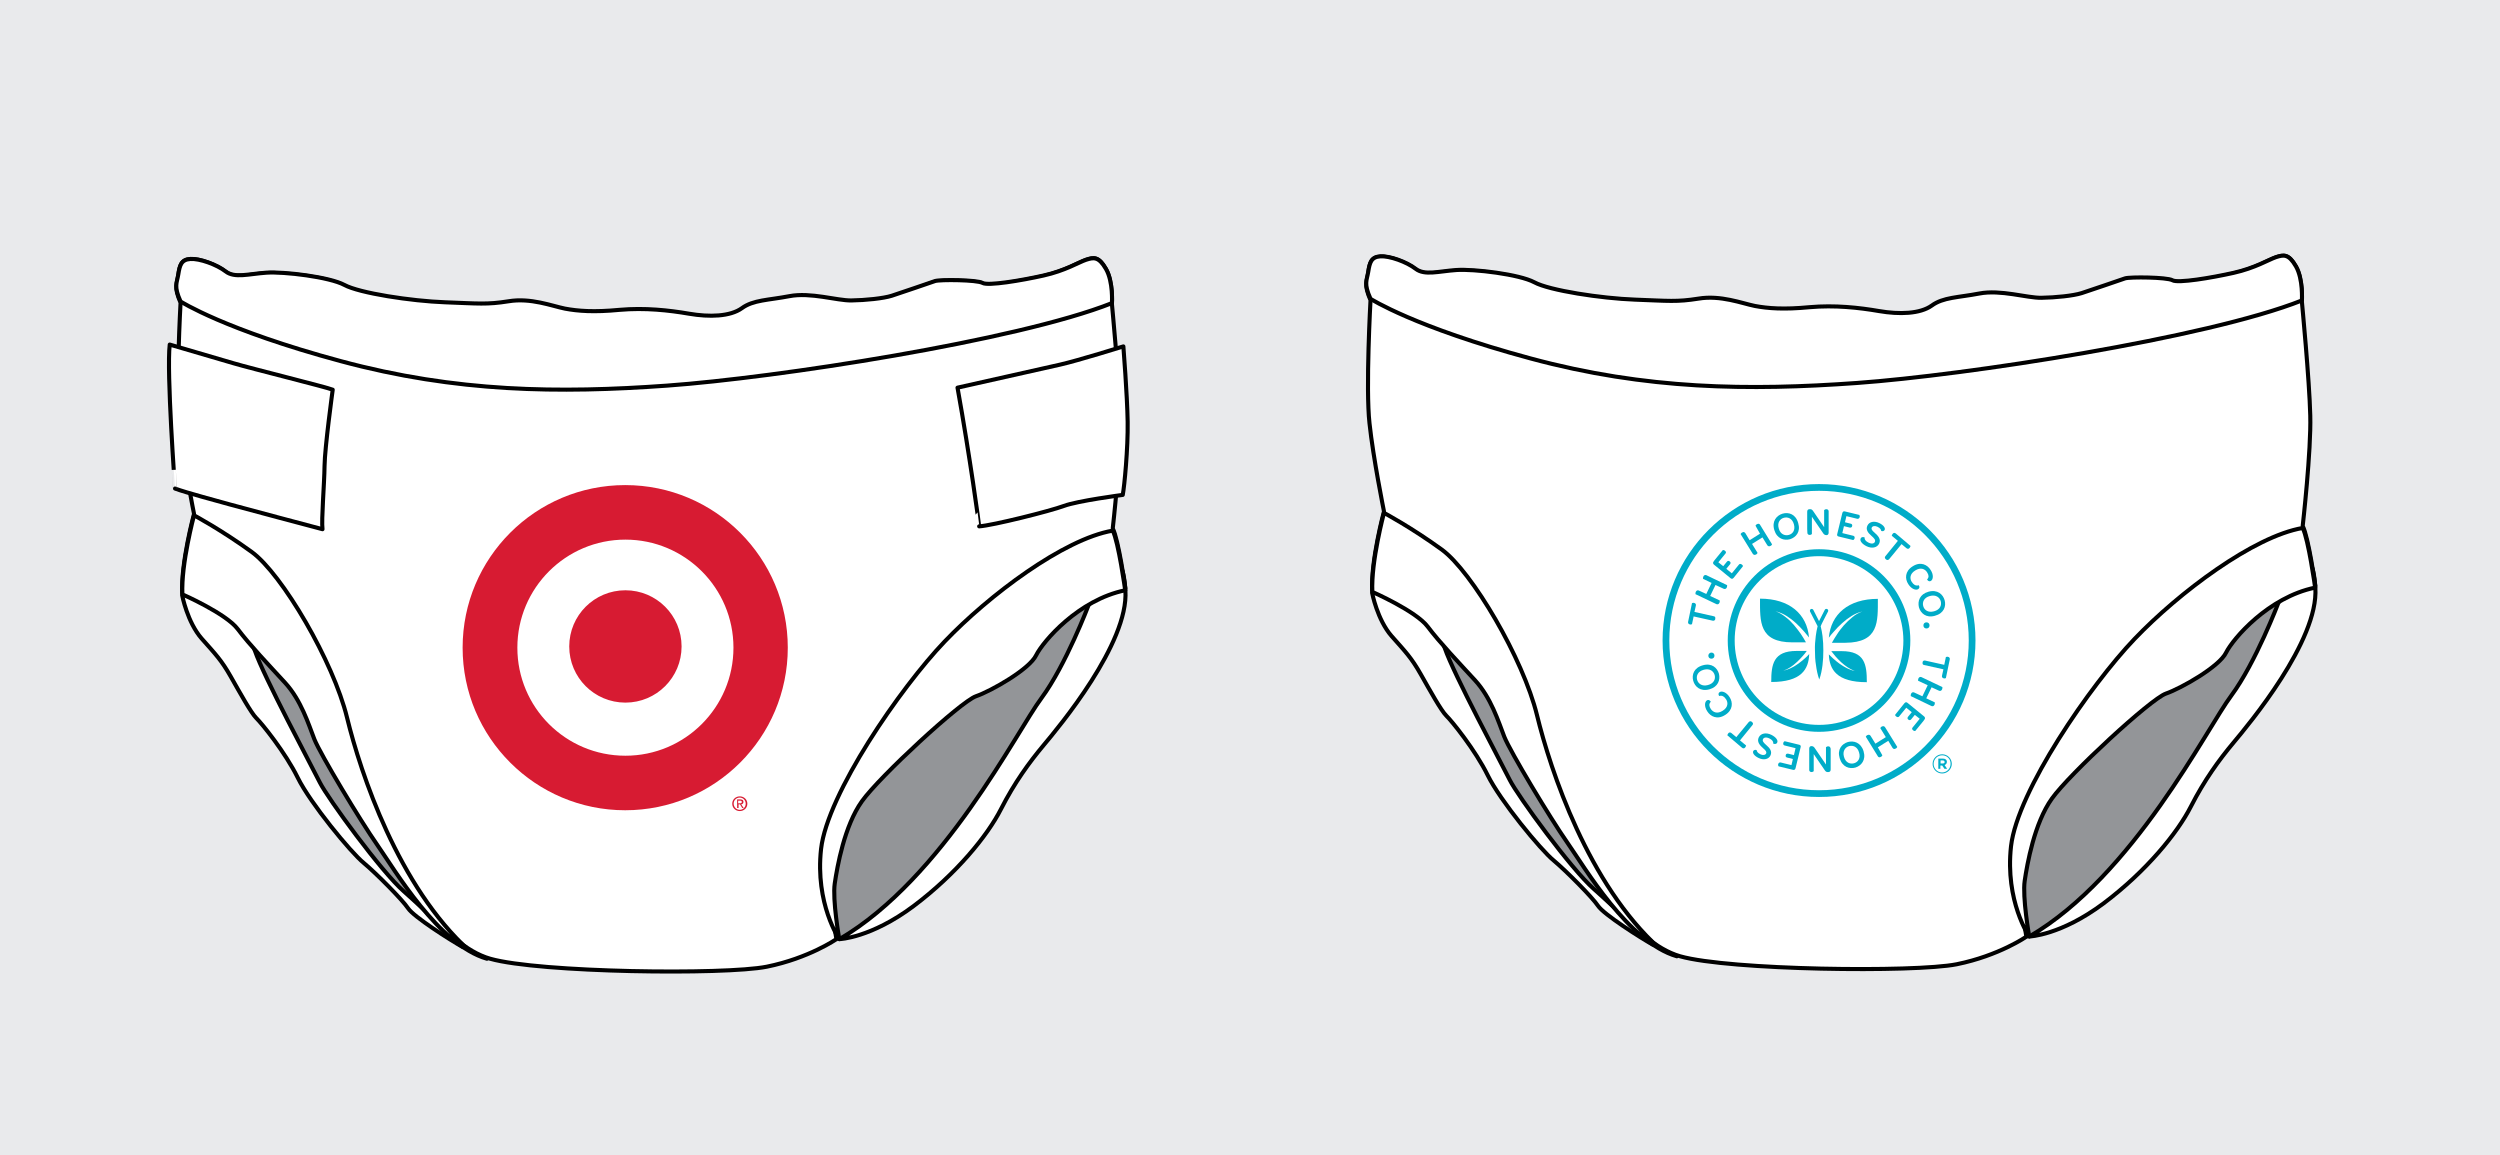 <?xml version="1.0" encoding="utf-8"?>
<!-- Generator: Adobe Illustrator 18.1.1, SVG Export Plug-In . SVG Version: 6.00 Build 0)  -->
<svg version="1.1" id="Layer_1" xmlns="http://www.w3.org/2000/svg" xmlns:xlink="http://www.w3.org/1999/xlink" x="0px" y="0px"
	 viewBox="0 0 1224 565.5" enable-background="new 0 0 1224 565.5" xml:space="preserve">
<rect y="0" fill="#E9EAEC" width="1224" height="565.5"/>
<g>
	<path fill="#939598" d="M198.3,437.2c-11.1-9.7-37.8-46.1-41.8-54s-28.1-52.8-32.3-65.4l0,0c4.8,5.4,10.2,11.1,15,16.3
		c8,8.6,11.6,20.3,14.5,27.9c3,7.5,22.8,40.4,31.3,52.4c4.3,6.1,12.1,18.8,21.9,30.6C203.9,442.2,200.9,439.5,198.3,437.2
		 M409.9,460.9c0,0-3.4-19.5-2.2-27.7c1.2-8.2,4.8-28.5,13.5-40.7c8.7-12.2,49.1-49.4,56.7-52c7.6-2.6,26.6-13.4,30-20.3
		c2.4-4.9,12.1-16.8,26-25c0,0-11.4,29.9-23.5,46.2C498.1,357.7,461.7,430.7,409.9,460.9"/>
	<path fill="#FFFFFF" d="M411,459.8c0,0,15.3-0.5,36.3-16.2c21-15.8,36.2-34.5,42.8-47.5c6.6-12.9,13.7-22.7,20.9-31.3
		c7.2-8.6,41.7-49.8,40-75.7c-1.7-26-11.7-8.5-11.7-8.5l-6,11.9l-0.3,3.7c0,0-11.2,29.5-23.1,45.6C497.8,357.9,462,429.9,411,459.8"
		/>
	<path fill="none" stroke="#000000" stroke-width="2" stroke-linecap="round" stroke-linejoin="round" stroke-miterlimit="10" d="
		M411,459.8c0,0,15.3-0.5,36.3-16.2c21-15.8,36.2-34.5,42.8-47.5c6.6-12.9,13.7-22.7,20.9-31.3c7.2-8.6,41.7-49.8,40-75.7
		c-1.7-26-11.7-8.5-11.7-8.5l-6,11.9l-0.3,3.7c0,0-11.2,29.5-23.1,45.6C497.8,357.9,462,429.9,411,459.8z"/>
	<path fill="#FFFFFF" d="M89.2,291.5c0,0,2.5,13.1,9.5,21.1c7,7.9,9.7,10.6,14.3,18.7c4.6,8.1,9.9,17.7,12.5,20.3
		c2.7,2.6,14.2,16.8,20.3,29.2s26,36.6,32.3,41.7c6.2,5.2,18.9,18,21.7,22.2c2.8,4.2,20.4,15.4,26.8,19c0,0-18-17.7-28.9-27.3
		c-10.9-9.5-37.2-45.5-41.1-53.3s-27.6-52.1-31.8-64.5c-4.1-12.5-22.8-27.7-22.8-27.7L89.2,291.5z"/>
	<path fill="none" stroke="#000000" stroke-width="2" stroke-linecap="round" stroke-linejoin="round" stroke-miterlimit="10" d="
		M89.2,291.5c0,0,2.5,13.1,9.5,21.1c7,7.9,9.7,10.6,14.3,18.7c4.6,8.1,9.9,17.7,12.5,20.3c2.7,2.6,14.2,16.8,20.3,29.2
		s26,36.6,32.3,41.7c6.2,5.2,18.9,18,21.7,22.2c2.8,4.2,20.4,15.4,26.8,19c0,0-18-17.7-28.9-27.3c-10.9-9.5-37.2-45.5-41.1-53.3
		s-27.6-52.1-31.8-64.5c-4.1-12.5-22.8-27.7-22.8-27.7L89.2,291.5z"/>
	<path fill="#FFFFFF" d="M88.4,148.2c0,0-2.4,43.2-0.5,60.2c1.8,17,7.1,43.2,7.1,43.2s-6.5,23.9-5.8,38.8c0,0,21.6,9.4,27.4,17
		c5.8,7.7,15.6,17.8,23.5,26.4c7.9,8.6,11.5,20.2,14.5,27.7s22.7,40.1,31.2,52.1c8.5,12,30.3,49,54.2,55.8
		c23.9,6.8,114.7,8,135.4,3.9c20.7-4.2,34.1-13.5,34.1-13.5s-3.4-19.4-2.2-27.5c1.2-8.1,4.8-28.3,13.4-40.4
		c8.6-12.1,48.9-49.1,56.4-51.7c7.5-2.6,26.4-13.3,29.8-20.2c3.4-6.9,20.9-27.3,44.1-32c0,0-3.4-23.9-6.2-29.3c0,0,4.2-37,3.7-54.1
		c-0.4-17.1-4.1-55.7-4.1-55.7s0.7-10.7-2.9-17.1c-3.6-6.4-6-5.9-9.8-4.6c-3.8,1.3-10.1,5.4-20.8,7.9c-10.7,2.5-27.3,5.3-29.9,3.7
		c-2.6-1.6-20.8-1.8-23.2-0.9c-2.4,0.9-17.1,6-21.2,7.4c-4.1,1.3-12.8,2.3-19.8,2.4c-7,0.1-19.9-4.3-30.3-2.2
		c-10.4,2.1-17.7,1.9-23.3,6.1c-5.7,4.2-15.9,4.6-25.8,2.8c-9.9-1.8-21.6-3.1-34.1-1.9c-12.5,1.2-20.3,0.7-26.7-0.7
		c-6.4-1.3-16.8-5.5-27.6-3.7c-10.7,1.8-14.6,1.1-31.1,0.5c-16.5-0.6-42-4.7-49.3-8.7c-7.3-4.1-29.5-6.8-38.2-6.2
		c-8.7,0.6-15.5,2.9-19.9-0.6c-4.4-3.5-12.8-6.6-17.3-6.3c-4.5,0.3-5.2,3.1-5.9,7.7C86.6,139.2,85,140.4,88.4,148.2"/>
	<path fill="none" stroke="#000000" stroke-width="2" stroke-linecap="round" stroke-linejoin="round" stroke-miterlimit="10" d="
		M88.4,148.2c0,0-2.4,43.2-0.5,60.2c1.8,17,7.1,43.2,7.1,43.2s-6.5,23.9-5.8,38.8c0,0,21.6,9.4,27.4,17c5.8,7.7,15.6,17.8,23.5,26.4
		c7.9,8.6,11.5,20.2,14.5,27.7s22.7,40.1,31.2,52.1c8.5,12,30.3,49,54.2,55.8c23.9,6.8,114.7,8,135.4,3.9
		c20.7-4.2,34.1-13.5,34.1-13.5s-3.4-19.4-2.2-27.5c1.2-8.1,4.8-28.3,13.4-40.4c8.6-12.1,48.9-49.1,56.4-51.7
		c7.5-2.6,26.4-13.3,29.8-20.2c3.4-6.9,20.9-27.3,44.1-32c0,0-3.4-23.9-6.2-29.3c0,0,4.2-37,3.7-54.1c-0.4-17.1-4.1-55.7-4.1-55.7
		s0.7-10.7-2.9-17.1c-3.6-6.4-6-5.9-9.8-4.6c-3.8,1.3-10.1,5.4-20.8,7.9c-10.7,2.5-27.3,5.3-29.9,3.7c-2.6-1.6-20.8-1.8-23.2-0.9
		c-2.4,0.9-17.1,6-21.2,7.4c-4.1,1.3-12.8,2.3-19.8,2.4c-7,0.1-19.9-4.3-30.3-2.2c-10.4,2.1-17.7,1.9-23.3,6.1
		c-5.7,4.2-15.9,4.6-25.8,2.8c-9.9-1.8-21.6-3.1-34.1-1.9c-12.5,1.2-20.3,0.7-26.7-0.7c-6.4-1.3-16.8-5.5-27.6-3.7
		c-10.7,1.8-14.6,1.1-31.1,0.5c-16.5-0.6-42-4.7-49.3-8.7c-7.3-4.1-29.5-6.8-38.2-6.2c-8.7,0.6-15.5,2.9-19.9-0.6
		c-4.4-3.5-12.8-6.6-17.3-6.3c-4.5,0.3-5.2,3.1-5.9,7.7C86.6,139.2,85,140.4,88.4,148.2z"/>
	<path fill="#FFFFFF" d="M468.8,189.8c0,0,41.5-9.3,50.3-11.3c8.8-2,30.9-8.9,30.9-8.9s1.9,23.9,2.1,36.9c0.2,13-1.6,31.7-2.4,35.8
		c0,0-22.1,2.9-28.8,5.4c-6.7,2.5-35,9.6-41.5,10C479.5,257.7,474.9,223.7,468.8,189.8"/>
	<path fill="none" stroke="#000000" stroke-width="2" stroke-linecap="round" stroke-linejoin="round" stroke-miterlimit="10" d="
		M468.8,189.8c0,0,41.5-9.3,50.3-11.3c8.8-2,30.9-8.9,30.9-8.9s1.9,23.9,2.1,36.9c0.2,13-1.6,31.7-2.4,35.8c0,0-22.1,2.9-28.8,5.4
		c-6.7,2.5-35,9.6-41.5,10C479.5,257.7,474.9,223.7,468.8,189.8z"/>
	<path fill="#FFFFFF" d="M83.1,168.7c0,0,23,6.7,31.4,9.2c8.4,2.5,45.6,11.7,48.4,12.9c0,0-3.9,28.4-4,37.3c-0.1,8.9-1.6,26.5-1,31
		c0,0-40.4-10.7-45.3-12.1c-4.9-1.4-21.6-5.8-26.9-7.8C85.7,239.3,81.5,181.9,83.1,168.7"/>
	<path fill="none" stroke="#000000" stroke-width="2" stroke-linecap="round" stroke-linejoin="round" stroke-miterlimit="10" d="
		M83.1,168.7c0,0,23,6.7,31.4,9.2c8.4,2.5,45.6,11.7,48.4,12.9c0,0-3.9,28.4-4,37.3c-0.1,8.9-1.6,26.5-1,31c0,0-40.4-10.7-45.3-12.1
		c-4.9-1.4-21.6-5.8-26.9-7.8C85.7,239.3,81.5,181.9,83.1,168.7z"/>
	<path fill="#FFFFFF" d="M88.4,147.6c0,0,21.6,13.9,78.4,29.2c56.7,15.3,106.8,15.8,159.8,12c53-3.8,171.5-22,217.8-40.4
		c0,0,0.7-10.4-2.9-16.7c-3.6-6.2-6-5.7-9.8-4.5c-3.8,1.3-10.1,5.3-20.8,7.7c-10.7,2.4-27.3,5.2-29.9,3.6
		c-2.6-1.5-20.8-1.7-23.2-0.9c-2.4,0.8-17.1,5.9-21.2,7.2c-4.1,1.3-12.8,2.2-19.8,2.3c-7,0.1-19.9-4.1-30.3-2.1
		c-10.4,2-17.7,1.8-23.3,5.9c-5.7,4.1-15.9,4.4-25.8,2.7c-9.9-1.7-21.6-3-34.1-1.9c-12.5,1.2-20.3,0.6-26.7-0.6
		c-6.4-1.3-16.8-5.4-27.6-3.6c-10.7,1.7-14.6,1.1-31.1,0.5c-16.5-0.6-42-4.5-49.3-8.5c-7.3-3.9-29.5-6.6-38.2-6
		c-8.7,0.6-15.5,2.8-19.9-0.6c-4.4-3.4-12.8-6.4-17.3-6.1c-4.5,0.3-5.2,3.1-5.9,7.5S85,140,88.4,147.6"/>
	<path fill="none" stroke="#000000" stroke-width="2" stroke-linecap="round" stroke-linejoin="round" stroke-miterlimit="10" d="
		M88.4,147.6c0,0,21.6,13.9,78.4,29.2c56.7,15.3,106.8,15.8,159.8,12c53-3.8,171.5-22,217.8-40.4c0,0,0.7-10.4-2.9-16.7
		c-3.6-6.2-6-5.7-9.8-4.5c-3.8,1.3-10.1,5.3-20.8,7.7c-10.7,2.4-27.3,5.2-29.9,3.6c-2.6-1.5-20.8-1.7-23.2-0.9
		c-2.4,0.8-17.1,5.9-21.2,7.2c-4.1,1.3-12.8,2.2-19.8,2.3c-7,0.1-19.9-4.1-30.3-2.1c-10.4,2-17.7,1.8-23.3,5.9
		c-5.7,4.1-15.9,4.4-25.8,2.7c-9.9-1.7-21.6-3-34.1-1.9c-12.5,1.2-20.3,0.6-26.7-0.6c-6.4-1.3-16.8-5.4-27.6-3.6
		c-10.7,1.7-14.6,1.1-31.1,0.5c-16.5-0.6-42-4.5-49.3-8.5c-7.3-3.9-29.5-6.6-38.2-6c-8.7,0.6-15.5,2.8-19.9-0.6
		c-4.4-3.4-12.8-6.4-17.3-6.1c-4.5,0.3-5.2,3.1-5.9,7.5S85,140,88.4,147.6z"/>
	<path fill="#FFFFFF" d="M238.4,469.4c-23.7-6.8-45.2-43.6-53.6-55.6c-8.4-12-27.9-44.4-30.9-51.9c-2.9-7.5-6.5-19.1-14.3-27.6
		c-7.8-8.5-17.5-18.7-23.2-26.3c-5.7-7.6-27.1-17-27.1-17c-0.7-14.9,5.7-38.7,5.7-38.7s13.3,7.1,28.2,17.9
		c14.9,10.8,40,53.7,46.7,81.1c6.7,27.4,25.1,82.8,60,114.3L238.4,469.4z"/>
	<path fill="none" stroke="#000000" stroke-width="2" stroke-linecap="round" stroke-linejoin="round" stroke-miterlimit="10" d="
		M238.4,469.4c-23.7-6.8-45.2-43.6-53.6-55.6c-8.4-12-27.9-44.4-30.9-51.9c-2.9-7.5-6.5-19.1-14.3-27.6
		c-7.8-8.5-17.5-18.7-23.2-26.3c-5.7-7.6-27.1-17-27.1-17c-0.7-14.9,5.7-38.7,5.7-38.7s13.3,7.1,28.2,17.9
		c14.9,10.8,40,53.7,46.7,81.1c6.7,27.4,25.1,82.8,60,114.3L238.4,469.4z"/>
	<path fill="#FFFFFF" d="M410.9,459.8c0,0-3.4-19.3-2.2-27.3c1.2-8.1,4.7-28.2,13.3-40.2c8.6-12.1,48.4-48.8,55.8-51.4
		c7.5-2.6,26.2-13.2,29.5-20.1c3.4-6.8,20.7-27.1,43.6-31.8c0,0-3.3-23.8-6.1-29.2c-24,4.1-60.6,31.6-82.3,54.3
		c-21.7,22.7-57.4,74.5-60.5,101.5C399,442.5,410.9,459.8,410.9,459.8"/>
	<path fill="none" stroke="#000000" stroke-width="2" stroke-linecap="round" stroke-linejoin="round" stroke-miterlimit="10" d="
		M410.9,459.8c0,0-3.4-19.3-2.2-27.3c1.2-8.1,4.7-28.2,13.3-40.2c8.6-12.1,48.4-48.8,55.8-51.4c7.5-2.6,26.2-13.2,29.5-20.1
		c3.4-6.8,20.7-27.1,43.6-31.8c0,0-3.3-23.8-6.1-29.2c-24,4.1-60.6,31.6-82.3,54.3c-21.7,22.7-57.4,74.5-60.5,101.5
		C399,442.5,410.9,459.8,410.9,459.8z"/>
</g>
<g>
	<path fill="#939598" d="M780.9,436c-11.1-9.7-37.8-46.1-41.8-54c-4-7.9-28.1-52.8-32.3-65.4l0,0c4.8,5.4,10.2,11.1,15,16.3
		c8,8.6,11.6,20.3,14.5,27.9c3,7.5,22.8,40.4,31.3,52.4c4.3,6.1,12.1,18.8,21.9,30.6C786.5,441,783.5,438.2,780.9,436 M992.5,459.7
		c0,0-3.4-19.5-2.2-27.7c1.2-8.2,4.8-28.5,13.5-40.7c8.7-12.2,49.1-49.4,56.7-52c7.6-2.6,26.6-13.4,30-20.3c2.4-4.9,12.1-16.8,26-25
		c0,0-11.4,29.9-23.5,46.2C1080.7,356.5,1044.3,429.5,992.5,459.7"/>
	<path fill="#FFFFFF" d="M993.6,458.5c0,0,15.3-0.5,36.3-16.2c21-15.8,36.2-34.5,42.8-47.5c6.6-12.9,13.7-22.7,20.9-31.3
		c7.2-8.6,41.7-49.8,40-75.7c-1.7-26-11.7-8.5-11.7-8.5l-6,11.9l-0.3,3.7c0,0-11.2,29.5-23.1,45.6
		C1080.4,356.6,1044.6,428.7,993.6,458.5"/>
	<path fill="none" stroke="#000000" stroke-width="2" stroke-linecap="round" stroke-linejoin="round" stroke-miterlimit="10" d="
		M993.6,458.5c0,0,15.3-0.5,36.3-16.2c21-15.8,36.2-34.5,42.8-47.5c6.6-12.9,13.7-22.7,20.9-31.3c7.2-8.6,41.7-49.8,40-75.7
		c-1.7-26-11.7-8.5-11.7-8.5l-6,11.9l-0.3,3.7c0,0-11.2,29.5-23.1,45.6C1080.4,356.6,1044.6,428.7,993.6,458.5z"/>
	<path fill="#FFFFFF" d="M671.8,290.3c0,0,2.5,13.1,9.5,21.1c7,7.9,9.7,10.6,14.3,18.7c4.6,8.1,9.9,17.7,12.5,20.3
		c2.7,2.6,14.2,16.8,20.3,29.2s26,36.6,32.3,41.7c6.2,5.2,18.9,18,21.7,22.2c2.8,4.2,20.4,15.4,26.8,19c0,0-18-17.7-28.9-27.3
		c-10.9-9.5-37.2-45.5-41.1-53.3c-3.9-7.8-27.6-52.1-31.8-64.5c-4.1-12.5-22.8-27.7-22.8-27.7L671.8,290.3z"/>
	<path fill="none" stroke="#000000" stroke-width="2" stroke-linecap="round" stroke-linejoin="round" stroke-miterlimit="10" d="
		M671.8,290.3c0,0,2.5,13.1,9.5,21.1c7,7.9,9.7,10.6,14.3,18.7c4.6,8.1,9.9,17.7,12.5,20.3c2.7,2.6,14.2,16.8,20.3,29.2
		s26,36.6,32.3,41.7c6.2,5.2,18.9,18,21.7,22.2c2.8,4.2,20.4,15.4,26.8,19c0,0-18-17.7-28.9-27.3c-10.9-9.5-37.2-45.5-41.1-53.3
		c-3.9-7.8-27.6-52.1-31.8-64.5c-4.1-12.5-22.8-27.7-22.8-27.7L671.8,290.3z"/>
	<path fill="#FFFFFF" d="M671,147c0,0-2.4,43.2-0.5,60.2c1.8,17,7.1,43.2,7.1,43.2s-6.5,23.9-5.8,38.8c0,0,21.6,9.4,27.4,17
		c5.8,7.7,15.6,17.8,23.5,26.4c7.9,8.6,11.5,20.2,14.5,27.7c3,7.5,22.7,40.1,31.2,52.1c8.5,12,30.3,49,54.2,55.8
		c23.9,6.8,114.7,8,135.4,3.9c20.7-4.2,34.1-13.5,34.1-13.5s-3.4-19.4-2.2-27.5c1.2-8.1,4.8-28.3,13.4-40.4
		c8.6-12.1,48.9-49.1,56.4-51.7c7.5-2.6,26.4-13.3,29.8-20.2c3.4-6.9,20.9-27.3,44.1-32c0,0-3.4-23.9-6.2-29.3c0,0,4.2-37,3.7-54.1
		c-0.4-17.1-4.1-55.7-4.1-55.7s0.7-10.7-2.9-17.1c-3.6-6.4-6-5.9-9.8-4.6c-3.8,1.3-10.1,5.4-20.8,7.9c-10.7,2.5-27.3,5.3-29.9,3.7
		c-2.6-1.6-20.8-1.8-23.2-0.9c-2.4,0.9-17.1,6-21.2,7.4c-4.1,1.3-12.8,2.3-19.8,2.4c-7,0.1-19.9-4.3-30.3-2.2
		c-10.4,2.1-17.7,1.9-23.3,6.1c-5.7,4.2-15.9,4.6-25.8,2.8c-9.9-1.8-21.6-3.1-34.1-1.9c-12.5,1.2-20.3,0.7-26.7-0.7
		c-6.4-1.3-16.8-5.5-27.6-3.7c-10.7,1.8-14.6,1.1-31.1,0.5c-16.5-0.6-42-4.7-49.3-8.7c-7.3-4.1-29.5-6.8-38.2-6.2
		c-8.7,0.6-15.5,2.9-19.9-0.6c-4.4-3.5-12.8-6.6-17.3-6.3c-4.5,0.3-5.2,3.1-5.9,7.7C669.2,138,667.6,139.1,671,147"/>
	<path fill="none" stroke="#000000" stroke-width="2" stroke-linecap="round" stroke-linejoin="round" stroke-miterlimit="10" d="
		M671,147c0,0-2.4,43.2-0.5,60.2c1.8,17,7.1,43.2,7.1,43.2s-6.5,23.9-5.8,38.8c0,0,21.6,9.4,27.4,17c5.8,7.7,15.6,17.8,23.5,26.4
		c7.9,8.6,11.5,20.2,14.5,27.7c3,7.5,22.7,40.1,31.2,52.1c8.5,12,30.3,49,54.2,55.8c23.9,6.8,114.7,8,135.4,3.9
		c20.7-4.2,34.1-13.5,34.1-13.5s-3.4-19.4-2.2-27.5c1.2-8.1,4.8-28.3,13.4-40.4c8.6-12.1,48.9-49.1,56.4-51.7
		c7.5-2.6,26.4-13.3,29.8-20.2c3.4-6.9,20.9-27.3,44.1-32c0,0-3.4-23.9-6.2-29.3c0,0,4.2-37,3.7-54.1c-0.4-17.1-4.1-55.7-4.1-55.7
		s0.7-10.7-2.9-17.1c-3.6-6.4-6-5.9-9.8-4.6c-3.8,1.3-10.1,5.4-20.8,7.9c-10.7,2.5-27.3,5.3-29.9,3.7c-2.6-1.6-20.8-1.8-23.2-0.9
		c-2.4,0.9-17.1,6-21.2,7.4c-4.1,1.3-12.8,2.3-19.8,2.4c-7,0.1-19.9-4.3-30.3-2.2c-10.4,2.1-17.7,1.9-23.3,6.1
		c-5.7,4.2-15.9,4.6-25.8,2.8c-9.9-1.8-21.6-3.1-34.1-1.9c-12.5,1.2-20.3,0.7-26.7-0.7c-6.4-1.3-16.8-5.5-27.6-3.7
		c-10.7,1.8-14.6,1.1-31.1,0.5c-16.5-0.6-42-4.7-49.3-8.7c-7.3-4.1-29.5-6.8-38.2-6.2c-8.7,0.6-15.5,2.9-19.9-0.6
		c-4.4-3.5-12.8-6.6-17.3-6.3c-4.5,0.3-5.2,3.1-5.9,7.7C669.2,138,667.6,139.1,671,147z"/>
	<path fill="#FFFFFF" d="M671,146.3c0,0,21.6,13.9,78.4,29.2c56.7,15.3,106.8,15.8,159.8,12c53-3.8,171.5-22,217.8-40.4
		c0,0,0.7-10.4-2.9-16.7c-3.6-6.2-6-5.7-9.8-4.5c-3.8,1.3-10.1,5.3-20.8,7.7c-10.7,2.4-27.3,5.2-29.9,3.6
		c-2.6-1.5-20.8-1.7-23.2-0.9c-2.4,0.8-17.1,5.9-21.2,7.2c-4.1,1.3-12.8,2.2-19.8,2.3c-7,0.1-19.9-4.1-30.3-2.1
		c-10.4,2-17.7,1.8-23.3,5.9c-5.7,4.1-15.9,4.4-25.8,2.7c-9.9-1.7-21.6-3-34.1-1.9c-12.5,1.2-20.3,0.6-26.7-0.6
		c-6.4-1.3-16.8-5.4-27.6-3.6c-10.7,1.7-14.6,1.1-31.1,0.5c-16.5-0.6-42-4.5-49.3-8.5c-7.3-3.9-29.5-6.6-38.2-6
		c-8.7,0.6-15.5,2.8-19.9-0.6c-4.4-3.4-12.8-6.4-17.3-6.1c-4.5,0.3-5.2,3.1-5.9,7.5S667.6,138.7,671,146.3"/>
	<path fill="none" stroke="#000000" stroke-width="2" stroke-linecap="round" stroke-linejoin="round" stroke-miterlimit="10" d="
		M671,146.3c0,0,21.6,13.9,78.4,29.2c56.7,15.3,106.8,15.8,159.8,12c53-3.8,171.5-22,217.8-40.4c0,0,0.7-10.4-2.9-16.7
		c-3.6-6.2-6-5.7-9.8-4.5c-3.8,1.3-10.1,5.3-20.8,7.7c-10.7,2.4-27.3,5.2-29.9,3.6c-2.6-1.5-20.8-1.7-23.2-0.9
		c-2.4,0.8-17.1,5.9-21.2,7.2c-4.1,1.3-12.8,2.2-19.8,2.3c-7,0.1-19.9-4.1-30.3-2.1c-10.4,2-17.7,1.8-23.3,5.9
		c-5.7,4.1-15.9,4.4-25.8,2.7c-9.9-1.7-21.6-3-34.1-1.9c-12.5,1.2-20.3,0.6-26.7-0.6c-6.4-1.3-16.8-5.4-27.6-3.6
		c-10.7,1.7-14.6,1.1-31.1,0.5c-16.5-0.6-42-4.5-49.3-8.5c-7.3-3.9-29.5-6.6-38.2-6c-8.7,0.6-15.5,2.8-19.9-0.6
		c-4.4-3.4-12.8-6.4-17.3-6.1c-4.5,0.3-5.2,3.1-5.9,7.5S667.6,138.7,671,146.3z"/>
	<path fill="#FFFFFF" d="M821,468.2c-23.7-6.8-45.2-43.6-53.6-55.6c-8.4-12-27.9-44.4-30.9-51.9c-2.9-7.5-6.5-19.1-14.3-27.6
		c-7.8-8.5-17.5-18.7-23.2-26.3c-5.7-7.6-27.1-17-27.1-17c-0.7-14.9,5.7-38.7,5.7-38.7s13.3,7.1,28.2,17.9
		c14.9,10.8,40,53.7,46.7,81.1c6.7,27.4,25.1,82.8,60,114.3L821,468.2z"/>
	<path fill="none" stroke="#000000" stroke-width="2" stroke-linecap="round" stroke-linejoin="round" stroke-miterlimit="10" d="
		M821,468.2c-23.7-6.8-45.2-43.6-53.6-55.6c-8.4-12-27.9-44.4-30.9-51.9c-2.9-7.5-6.5-19.1-14.3-27.6c-7.8-8.5-17.5-18.7-23.2-26.3
		c-5.7-7.6-27.1-17-27.1-17c-0.7-14.9,5.7-38.7,5.7-38.7s13.3,7.1,28.2,17.9c14.9,10.8,40,53.7,46.7,81.1
		c6.7,27.4,25.1,82.8,60,114.3L821,468.2z"/>
	<path fill="#FFFFFF" d="M993.5,458.5c0,0-3.4-19.3-2.2-27.3c1.2-8.1,4.7-28.2,13.3-40.2c8.6-12.1,48.4-48.8,55.8-51.4
		c7.5-2.6,26.2-13.2,29.5-20.1c3.4-6.8,20.7-27.1,43.6-31.8c0,0-3.3-23.8-6.1-29.2c-24,4.1-60.6,31.6-82.3,54.3
		c-21.7,22.7-57.4,74.5-60.5,101.5C981.6,441.3,993.5,458.5,993.5,458.5"/>
	<path fill="none" stroke="#000000" stroke-width="2" stroke-linecap="round" stroke-linejoin="round" stroke-miterlimit="10" d="
		M993.5,458.5c0,0-3.4-19.3-2.2-27.3c1.2-8.1,4.7-28.2,13.3-40.2c8.6-12.1,48.4-48.8,55.8-51.4c7.5-2.6,26.2-13.2,29.5-20.1
		c3.4-6.8,20.7-27.1,43.6-31.8c0,0-3.3-23.8-6.1-29.2c-24,4.1-60.6,31.6-82.3,54.3c-21.7,22.7-57.4,74.5-60.5,101.5
		C981.6,441.3,993.5,458.5,993.5,458.5z"/>
</g>
<g>
	<path fill="#D71B32" d="M226.5,317.1c0-44,35.7-79.6,79.6-79.6c44,0,79.6,35.7,79.6,79.6c0,44-35.7,79.6-79.6,79.6
		C262.2,396.7,226.5,361.1,226.5,317.1z M306.2,370c29.2,0,52.9-23.7,52.9-52.9c0-29.2-23.7-52.9-52.9-52.9
		c-29.2,0-52.9,23.7-52.9,52.9C253.3,346.3,276.9,370,306.2,370z M306.2,344c15.2,0,27.5-12.3,27.5-27.5c0-15.2-12.3-27.5-27.5-27.5
		c-15.2,0-27.5,12.3-27.5,27.5C278.7,331.7,291,344,306.2,344z"/>
	<g>
		<path fill="#D71B32" d="M358.5,393.5c0-2.1,1.7-3.6,3.7-3.6c2,0,3.7,1.5,3.7,3.6c0,2.1-1.7,3.6-3.7,3.6
			C360.2,397.1,358.5,395.6,358.5,393.5z M362.2,396.5c1.6,0,2.9-1.3,2.9-3c0-1.7-1.3-3-2.9-3c-1.7,0-3,1.3-3,3
			C359.3,395.3,360.6,396.5,362.2,396.5z M361.5,395.6h-0.6v-4.2h1.6c1,0,1.5,0.4,1.5,1.2c0,0.8-0.5,1.1-1.1,1.2l1.2,1.8h-0.7
			l-1.1-1.8h-0.7V395.6z M362.2,393.3c0.5,0,1,0,1-0.7c0-0.5-0.5-0.6-0.9-0.6h-0.9v1.3H362.2z"/>
	</g>
</g>
<g>
	<g>
		<g>
			<g>
				<g>
					<g>
						<polygon fill="#00ACC8" points="895.3,314.6 895.3,314.6 895.3,314.6 						"/>
						<path fill="#00ACC8" d="M919.4,293.2c-14.5,0-23,7.6-24,19c0.8-1,1.5-2,2.4-2.9c1.3-1.5,2.6-2.9,4.1-4.2
							c1.4-1.3,3-2.5,4.6-3.5c1.6-1,3.4-1.8,5.3-2.2c-1.8,0.6-3.5,1.6-4.9,2.8c-1.5,1.2-2.8,2.5-4.1,3.9c-1.2,1.4-2.4,2.9-3.4,4.5
							c-0.9,1.3-1.7,2.7-2.5,4.1h6.6C920,314.6,919.4,304.4,919.4,293.2z"/>
					</g>
					<g>
						<path fill="#00ACC8" d="M878.3,306c-1.2-1.4-2.6-2.8-4.1-3.9c-1.5-1.2-3.1-2.2-4.9-2.8c1.9,0.4,3.7,1.2,5.3,2.2
							c1.6,1,3.2,2.2,4.6,3.5c1.4,1.3,2.8,2.7,4.1,4.2c0.8,1,1.6,1.9,2.4,2.9c-1-11.4-9.5-19-24-19c0,11.2-0.6,21.4,15.9,21.4h6.6
							c-0.8-1.4-1.6-2.8-2.5-4.1C880.7,309,879.6,307.5,878.3,306z"/>
					</g>
					<g>
						<path fill="#00ACC8" d="M914,334c0-8.7-1-15.2-12.3-15.2h-5.1c0.6,0.8,1.3,1.7,2,2.5c0.9,1,1.8,2,2.8,2.9
							c2,1.8,4.2,3.4,6.7,4.3c-2.7-0.5-5.1-1.9-7.4-3.5c-1.1-0.8-2.2-1.7-3.2-2.6c-0.7-0.7-1.4-1.3-2.1-2
							C895.7,327.8,899.2,334,914,334z"/>
					</g>
					<g>
						<path fill="#00ACC8" d="M883.7,322.3c-1,0.9-2.1,1.8-3.2,2.6c-2.2,1.6-4.7,2.9-7.4,3.5c2.6-0.9,4.8-2.5,6.7-4.3
							c1-0.9,1.9-1.9,2.8-2.9c0.7-0.8,1.4-1.6,2-2.5h-5c-11.4,0-12.4,6.6-12.4,15.2c14.8,0,18.3-6.2,18.6-13.7
							C885.1,321,884.4,321.7,883.7,322.3z"/>
					</g>
					<path fill="#00ACC8" d="M895,299.4c0.2-0.4,0.1-1-0.4-1.2c-0.4-0.2-1-0.1-1.2,0.4l-2.8,5.5l-2.8-5.5c-0.2-0.4-0.8-0.6-1.2-0.4
						c-0.4,0.2-0.6,0.8-0.4,1.2c0,0,3.7,7.2,3.7,7.2c-0.4,1.6-0.7,3.2-0.9,4.8c-0.3,2.4-0.5,4.8-0.4,7.1c0,2.4,0.1,4.8,0.5,7.1
						c0.3,2.4,0.8,4.8,1.6,7.1c0.9-2.4,1.3-4.8,1.6-7.1c0.3-2.4,0.4-4.8,0.4-7.1c0-2.4-0.1-4.8-0.4-7.1c-0.2-1.6-0.5-3.2-0.9-4.8
						C891.3,306.5,895,299.4,895,299.4z"/>
				</g>
			</g>
			<path fill="#00ACC8" d="M890.6,390.2c-42.2,0-76.6-34.4-76.6-76.6c0-42.2,34.4-76.6,76.6-76.6c42.2,0,76.6,34.4,76.6,76.6
				C967.2,355.9,932.8,390.2,890.6,390.2z M890.6,240.3c-40.4,0-73.3,32.9-73.3,73.3c0,40.4,32.9,73.3,73.3,73.3
				c40.4,0,73.3-32.9,73.3-73.3C963.9,273.2,931,240.3,890.6,240.3z"/>
			<path fill="#00ACC8" d="M890.6,358.3c-24.6,0-44.7-20-44.7-44.7s20-44.7,44.7-44.7c24.6,0,44.7,20,44.7,44.7
				S915.2,358.3,890.6,358.3z M890.6,272.3c-22.8,0-41.3,18.5-41.3,41.3c0,22.8,18.5,41.3,41.3,41.3c22.8,0,41.3-18.5,41.3-41.3
				C931.8,290.9,913.3,272.3,890.6,272.3z"/>
			<g>
				<g>
					<g>
						<g>
							<path fill="#00ACC8" d="M872.7,251.5c-2.9,0.9-5.3,3.7-4,8c1.3,4.3,4.8,5.3,7.7,4.5c2.9-0.9,5.3-3.6,4-7.9
								C879.2,251.7,875.7,250.6,872.7,251.5z M875.8,261.9c-1.8,0.5-4.1-0.2-4.9-3.1c-0.9-2.9,0.6-4.8,2.5-5.3
								c1.8-0.5,4.1,0.2,4.9,3.2C879.1,259.6,877.7,261.4,875.8,261.9z"/>
							<path fill="#00ACC8" d="M884.9,260.9c0,0.6,0.5,1,1.1,1c0.4,0,0.7-0.1,0.9-0.3l0.2-0.1l0-2.6l0-5.9l5.4,7.9
								c0.3,0.5,0.8,1.1,1.6,1.1l0.2,0c0.6,0,1-0.5,1-1.2l0-9l0-1.5c0-0.6-0.5-1-1.1-1c-0.4,0-0.7,0.1-0.9,0.3l-0.2,0.1l0,8.4
								l-5.4-7.9c-0.4-0.6-0.8-0.9-1.4-0.9l-0.4,0c-0.7,0-1.1,0.5-1.1,1.2l0,8.5L884.9,260.9z"/>
							<path fill="#00ACC8" d="M907.3,264.4l0.2-0.1c0.2-0.1,0.4-0.4,0.5-0.7c0.2-0.8-0.2-1.2-0.7-1.3l-5.3-1.3l0.8-3.4l2.8,0.7
								c0.6,0.1,1.1-0.1,1.2-0.7c0.2-0.6-0.1-1.1-0.7-1.2l-2.8-0.7l0.7-3l5.3,1.3c0.4,0.1,1-0.1,1.2-0.8c0.1-0.4,0.1-0.6-0.1-0.9
								l-0.1-0.2l-6.2-1.5l-0.8-0.2c-0.7-0.2-1.1,0.1-1.3,0.8l-2.5,10.3c-0.2,0.6,0.1,1.1,0.8,1.2L907.3,264.4z"/>
							<path fill="#00ACC8" d="M853.3,277.3l0-0.2c0-0.3-0.2-0.5-0.5-0.7c-0.6-0.5-1.2-0.3-1.4,0l-3.5,4.3l-2.7-2.2l1.8-2.2
								c0.4-0.5,0.4-1-0.1-1.4c-0.5-0.4-1-0.4-1.4,0.1l-1.8,2.2l-2.4-1.9l3.5-4.3c0.3-0.3,0.4-0.9-0.3-1.4c-0.3-0.2-0.5-0.3-0.8-0.3
								l-0.2,0l-4,4.9l-0.5,0.7c-0.4,0.5-0.4,1,0.1,1.5l8.2,6.7c0.5,0.4,1,0.4,1.5-0.2L853.3,277.3z"/>
							<path fill="#00ACC8" d="M826.5,304.4c-0.2,0.7,0.3,1.2,0.8,1.3c0.3,0.1,0.5,0.1,0.8,0l0.3-0.1l0.8-3.8l9.4,2.1
								c0.6,0.1,1.1-0.2,1.2-0.8l0-0.2c0.1-0.7-0.1-1.1-0.8-1.2l-9.4-2.1l0.7-3.1c0.2-0.7-0.3-1.2-0.8-1.3c-0.3-0.1-0.5-0.1-0.8,0
								l-0.3,0.1L826.5,304.4z"/>
							<path fill="#00ACC8" d="M859.5,257.4l0.1-0.2c0.2-0.3,0.5-0.6,0.7-0.6c0.6-0.3,1.1-0.2,1.4,0.3l0,0l5.9,9.6l-0.1,0.2
								c-0.2,0.3-0.5,0.6-0.7,0.6c-0.6,0.3-1.1,0.2-1.5-0.3l-2.4-3.9l-5.1,3.2l2.7,4.4l-0.1,0.2c-0.2,0.3-0.5,0.6-0.7,0.6
								c-0.6,0.3-1.1,0.2-1.5-0.3l-6-9.7l0.1-0.2c0.2-0.3,0.5-0.6,0.7-0.6c0.6-0.4,1.1-0.2,1.5,0.3l0,0l2.1,3.5l5.1-3.2L859.5,257.4
								z"/>
							<path fill="#00ACC8" d="M833.8,283.4l0-0.3c0-0.4,0.1-0.8,0.2-0.9c0.3-0.6,0.8-0.8,1.4-0.6l0,0l10.2,4.9l0,0.3
								c0,0.4-0.1,0.8-0.2,0.9c-0.3,0.6-0.8,0.8-1.4,0.6l-4.1-1.9l-2.6,5.4l4.7,2.2l0,0.3c0,0.4-0.1,0.8-0.2,0.9
								c-0.3,0.6-0.8,0.8-1.4,0.6l-10.3-4.9l0-0.3c0-0.4,0.1-0.8,0.2-0.9c0.3-0.6,0.8-0.8,1.4-0.6l0,0l3.7,1.7l2.6-5.4L833.8,283.4z
								"/>
							<path fill="#00ACC8" d="M952.1,293.9c-0.8-2.9-3.5-5.4-7.9-4.2c-4.3,1.2-5.4,4.6-4.7,7.6c0.8,2.9,3.5,5.4,7.8,4.2
								C951.8,300.3,952.9,296.8,952.1,293.9z M941.6,296.7c-0.5-1.9,0.3-4.1,3.3-4.9c2.9-0.8,4.8,0.7,5.3,2.6
								c0.5,1.9-0.3,4.1-3.3,4.9C943.9,300.1,942.1,298.6,941.6,296.7z"/>
							<path fill="#00ACC8" d="M917.8,260.8c-1.4-1.2-1.7-1.8-1.4-2.5c0.4-0.8,1.6-1,2.8-0.4c1.5,0.7,1.7,1.5,1.8,1.8l0,0.2l0.2,0.1
								c0.6,0.2,1.2,0,1.5-0.5c0.5-1-0.5-2.4-2.6-3.4c-2.4-1.2-4.9-0.7-5.8,1.2c-1,2,0.4,3.7,1.8,4.9c1.6,1.4,2.3,2.2,1.8,3.2
								c-0.4,0.7-1.5,1.1-3.2,0.2c-1.2-0.6-1.8-1.4-1.8-2.2l0-0.3l-0.3-0.1c-1-0.2-1.4,0.2-1.6,0.6c-0.6,1.1,0.6,2.7,2.8,3.8
								c2.6,1.3,5.2,0.8,6.2-1.2C921.1,264,919.5,262.3,917.8,260.8z"/>
							<path fill="#00ACC8" d="M928.2,261.2c-0.6-0.5-1.2-0.3-1.5,0.1c-0.2,0.2-0.3,0.5-0.4,0.7l-0.1,0.3l3,2.5l-6.1,7.5
								c-0.4,0.5-0.4,1,0.2,1.5l0.1,0.1c0.5,0.4,1,0.4,1.5-0.1l6.1-7.4l2.4,2c0.6,0.5,1.2,0.3,1.5-0.1c0.2-0.2,0.3-0.5,0.4-0.7
								l0.1-0.3L928.2,261.2z"/>
							<path fill="#00ACC8" d="M939.5,286.7l-0.1-0.2l-0.2,0.1c-1.3,0.3-2.3-0.3-3.2-1.7c-1-1.5-1.1-3.9,1.7-5.6
								c2.7-1.7,4.8-0.7,5.8,0.9c0.9,1.4,0.9,2.4,0.2,3.3l-0.2,0.2l0.1,0.2c0.5,0.7,1.2,0.9,1.8,0.5c1.1-0.7,1.4-3-0.2-5.4
								c-1.5-2.4-4.8-4.3-8.8-1.7c-3.8,2.4-3.8,6.1-2.1,8.7c1.5,2.4,3.8,3.2,4.9,2.4C939.8,288,939.9,287.3,939.5,286.7z"/>
							<path fill="#00ACC8" d="M944.7,306.2c0-0.9-0.6-1.5-1.5-1.5c-0.9,0-1.5,0.6-1.5,1.5c0,0.9,0.6,1.5,1.5,1.5
								C944.1,307.7,944.7,307.1,944.7,306.2z"/>
						</g>
						<g>
							<path fill="#00ACC8" d="M908.4,375.8c2.9-0.9,5.3-3.7,4-8c-1.3-4.3-4.8-5.3-7.7-4.5c-2.9,0.9-5.3,3.6-4,7.9
								C902,375.6,905.5,376.6,908.4,375.8z M905.3,365.3c1.8-0.5,4.1,0.2,4.9,3.1c0.9,2.9-0.6,4.8-2.5,5.3
								c-1.8,0.5-4.1-0.2-4.9-3.2C902,367.7,903.5,365.8,905.3,365.3z"/>
							<path fill="#00ACC8" d="M896.2,366.4c0-0.6-0.5-1-1.1-1c-0.4,0-0.7,0.1-0.9,0.3l-0.2,0.1l0,2.6l0,5.9l-5.4-7.9
								c-0.3-0.5-0.8-1.1-1.6-1.1l-0.2,0c-0.6,0-1,0.5-1,1.2l0,9l0,1.5c0,0.6,0.5,1,1.1,1c0.4,0,0.7-0.1,0.9-0.3l0.2-0.1l0-8.4
								l5.4,7.9c0.4,0.6,0.8,0.9,1.4,0.9h0.4c0.7,0,1.1-0.5,1.1-1.2l0-8.5V366.4z"/>
							<path fill="#00ACC8" d="M873.8,362.9l-0.2,0.1c-0.2,0.1-0.4,0.4-0.5,0.7c-0.2,0.8,0.2,1.2,0.7,1.3l5.3,1.3l-0.8,3.4l-2.8-0.7
								c-0.6-0.1-1.1,0.1-1.2,0.7c-0.2,0.6,0.1,1.1,0.7,1.2l2.8,0.7l-0.7,3l-5.3-1.3c-0.4-0.1-1,0.1-1.2,0.8
								c-0.1,0.4-0.1,0.6,0.1,0.9l0.1,0.2l6.2,1.5l0.8,0.2c0.7,0.2,1.1-0.1,1.3-0.8l2.5-10.3c0.2-0.6-0.1-1.1-0.8-1.2L873.8,362.9z"
								/>
							<path fill="#00ACC8" d="M927.9,349.9l0,0.2c0,0.3,0.2,0.5,0.5,0.7c0.6,0.5,1.2,0.3,1.4,0l3.5-4.3l2.7,2.2l-1.8,2.2
								c-0.4,0.5-0.4,1,0.1,1.4c0.5,0.4,1,0.4,1.4-0.1l1.8-2.2l2.4,1.9l-3.5,4.3c-0.3,0.3-0.4,0.9,0.3,1.4c0.3,0.2,0.5,0.3,0.8,0.3
								l0.2,0l4-4.9l0.5-0.7c0.4-0.5,0.4-1-0.1-1.5l-8.2-6.7c-0.5-0.4-1-0.4-1.5,0.2L927.9,349.9z"/>
							<path fill="#00ACC8" d="M954.6,322.9c0.2-0.7-0.3-1.2-0.8-1.3c-0.3-0.1-0.5-0.1-0.8,0l-0.3,0.1l-0.8,3.8l-9.4-2.1
								c-0.6-0.1-1.1,0.2-1.2,0.8l0,0.2c-0.1,0.7,0.1,1.1,0.8,1.2l9.4,2.1l-0.7,3.1c-0.2,0.7,0.3,1.2,0.8,1.3c0.3,0.1,0.5,0.1,0.8,0
								l0.3-0.1L954.6,322.9z"/>
							<path fill="#00ACC8" d="M921.6,369.8l-0.1,0.2c-0.2,0.3-0.5,0.6-0.7,0.6c-0.6,0.3-1.1,0.2-1.4-0.3l0,0l-5.9-9.6l0.1-0.2
								c0.2-0.3,0.5-0.6,0.7-0.6c0.6-0.3,1.1-0.2,1.5,0.3l2.4,3.9l5.1-3.2l-2.7-4.4l0.1-0.2c0.2-0.3,0.5-0.6,0.7-0.6
								c0.6-0.3,1.1-0.2,1.5,0.3l6,9.7l-0.1,0.2c-0.2,0.3-0.5,0.6-0.7,0.6c-0.6,0.4-1.1,0.2-1.5-0.3l0,0l-2.1-3.5l-5.1,3.2
								L921.6,369.8z"/>
							<path fill="#00ACC8" d="M947.3,343.9l0,0.3c0,0.4-0.1,0.8-0.2,0.9c-0.3,0.6-0.8,0.8-1.4,0.6l0,0l-10.2-4.9l0-0.3
								c0-0.4,0.1-0.8,0.2-0.9c0.3-0.6,0.8-0.8,1.4-0.6l4.1,1.9l2.6-5.4l-4.7-2.2l0-0.3c0-0.4,0.1-0.8,0.2-0.9
								c0.3-0.6,0.8-0.8,1.4-0.6l10.3,4.9l0,0.3c0,0.4-0.1,0.8-0.2,0.9c-0.3,0.6-0.8,0.8-1.4,0.6l0,0l-3.7-1.7l-2.6,5.4L947.3,343.9
								z"/>
							<path fill="#00ACC8" d="M829,333.3c0.8,2.9,3.5,5.4,7.9,4.2c4.3-1.2,5.4-4.6,4.7-7.6c-0.8-2.9-3.5-5.4-7.8-4.2
								C829.3,326.9,828.2,330.4,829,333.3z M839.5,330.5c0.5,1.9-0.3,4.1-3.3,4.9c-2.9,0.8-4.8-0.7-5.3-2.6
								c-0.5-1.9,0.3-4.1,3.3-4.9C837.2,327.1,839,328.7,839.5,330.5z"/>
							<path fill="#00ACC8" d="M863.3,366.4c1.4,1.2,1.7,1.8,1.4,2.5c-0.4,0.8-1.6,1-2.8,0.4c-1.5-0.7-1.7-1.5-1.8-1.8l0-0.2
								l-0.2-0.1c-0.6-0.2-1.2,0-1.5,0.5c-0.5,1,0.5,2.4,2.6,3.4c2.4,1.2,4.9,0.7,5.8-1.2c1-2-0.4-3.7-1.8-4.9
								c-1.6-1.4-2.3-2.2-1.8-3.2c0.4-0.7,1.5-1.1,3.2-0.2c1.2,0.6,1.8,1.4,1.8,2.2l0,0.3l0.3,0.1c1,0.2,1.4-0.2,1.6-0.6
								c0.6-1.1-0.6-2.7-2.8-3.8c-2.6-1.3-5.2-0.8-6.2,1.2C860,363.2,861.7,365,863.3,366.4z"/>
							<path fill="#00ACC8" d="M852.9,366.1c0.6,0.5,1.2,0.3,1.5-0.1c0.2-0.2,0.3-0.5,0.4-0.7l0.1-0.3l-3-2.5l6.1-7.5
								c0.4-0.5,0.4-1-0.2-1.5l-0.1-0.1c-0.5-0.4-1-0.4-1.5,0.1l-6.1,7.4l-2.4-2c-0.6-0.5-1.2-0.3-1.5,0.1c-0.2,0.2-0.3,0.5-0.4,0.7
								l-0.1,0.3L852.9,366.1z"/>
							<path fill="#00ACC8" d="M841.6,340.6l0.1,0.2l0.2-0.1c1.3-0.3,2.3,0.3,3.2,1.7c1,1.5,1.1,3.9-1.7,5.6
								c-2.7,1.7-4.7,0.7-5.8-0.9c-0.9-1.4-0.9-2.4-0.2-3.3l0.2-0.2l-0.1-0.2c-0.5-0.7-1.2-0.9-1.8-0.5c-1.1,0.7-1.4,3,0.2,5.4
								c1.5,2.4,4.8,4.3,8.8,1.7c3.8-2.4,3.8-6.1,2.1-8.7c-1.5-2.4-3.8-3.2-4.9-2.4C841.4,339.2,841.2,339.9,841.6,340.6z"/>
							<path fill="#00ACC8" d="M836.4,321c0,0.9,0.6,1.5,1.5,1.5c0.9,0,1.5-0.6,1.5-1.5c0-0.9-0.6-1.5-1.5-1.5
								C837.1,319.5,836.4,320.2,836.4,321z"/>
						</g>
					</g>
				</g>
			</g>
		</g>
	</g>
	<g>
		<path fill="#00ACC8" d="M950.9,378.7c-2.6,0-4.7-2.1-4.7-4.7c0-2.6,2.1-4.7,4.7-4.7s4.7,2.1,4.7,4.7
			C955.6,376.5,953.5,378.7,950.9,378.7z M950.9,369.8c-2.4,0-4.2,1.9-4.2,4.2s1.8,4.2,4.1,4.2c2.4,0,4.2-1.9,4.2-4.2
			C955.1,371.7,953.3,369.8,950.9,369.8z M952.1,374.6l1.2,1.8H952l-1.1-1.6h-0.9v1.6H949v-5h2.2c1.2,0,2,0.6,2,1.6
			C953.2,373.8,952.7,374.3,952.1,374.6z M951.2,372.3h-1.1v1.5h1.1c0.6,0,0.9-0.3,0.9-0.7C952.1,372.6,951.7,372.3,951.2,372.3z"/>
	</g>
</g>
</svg>
